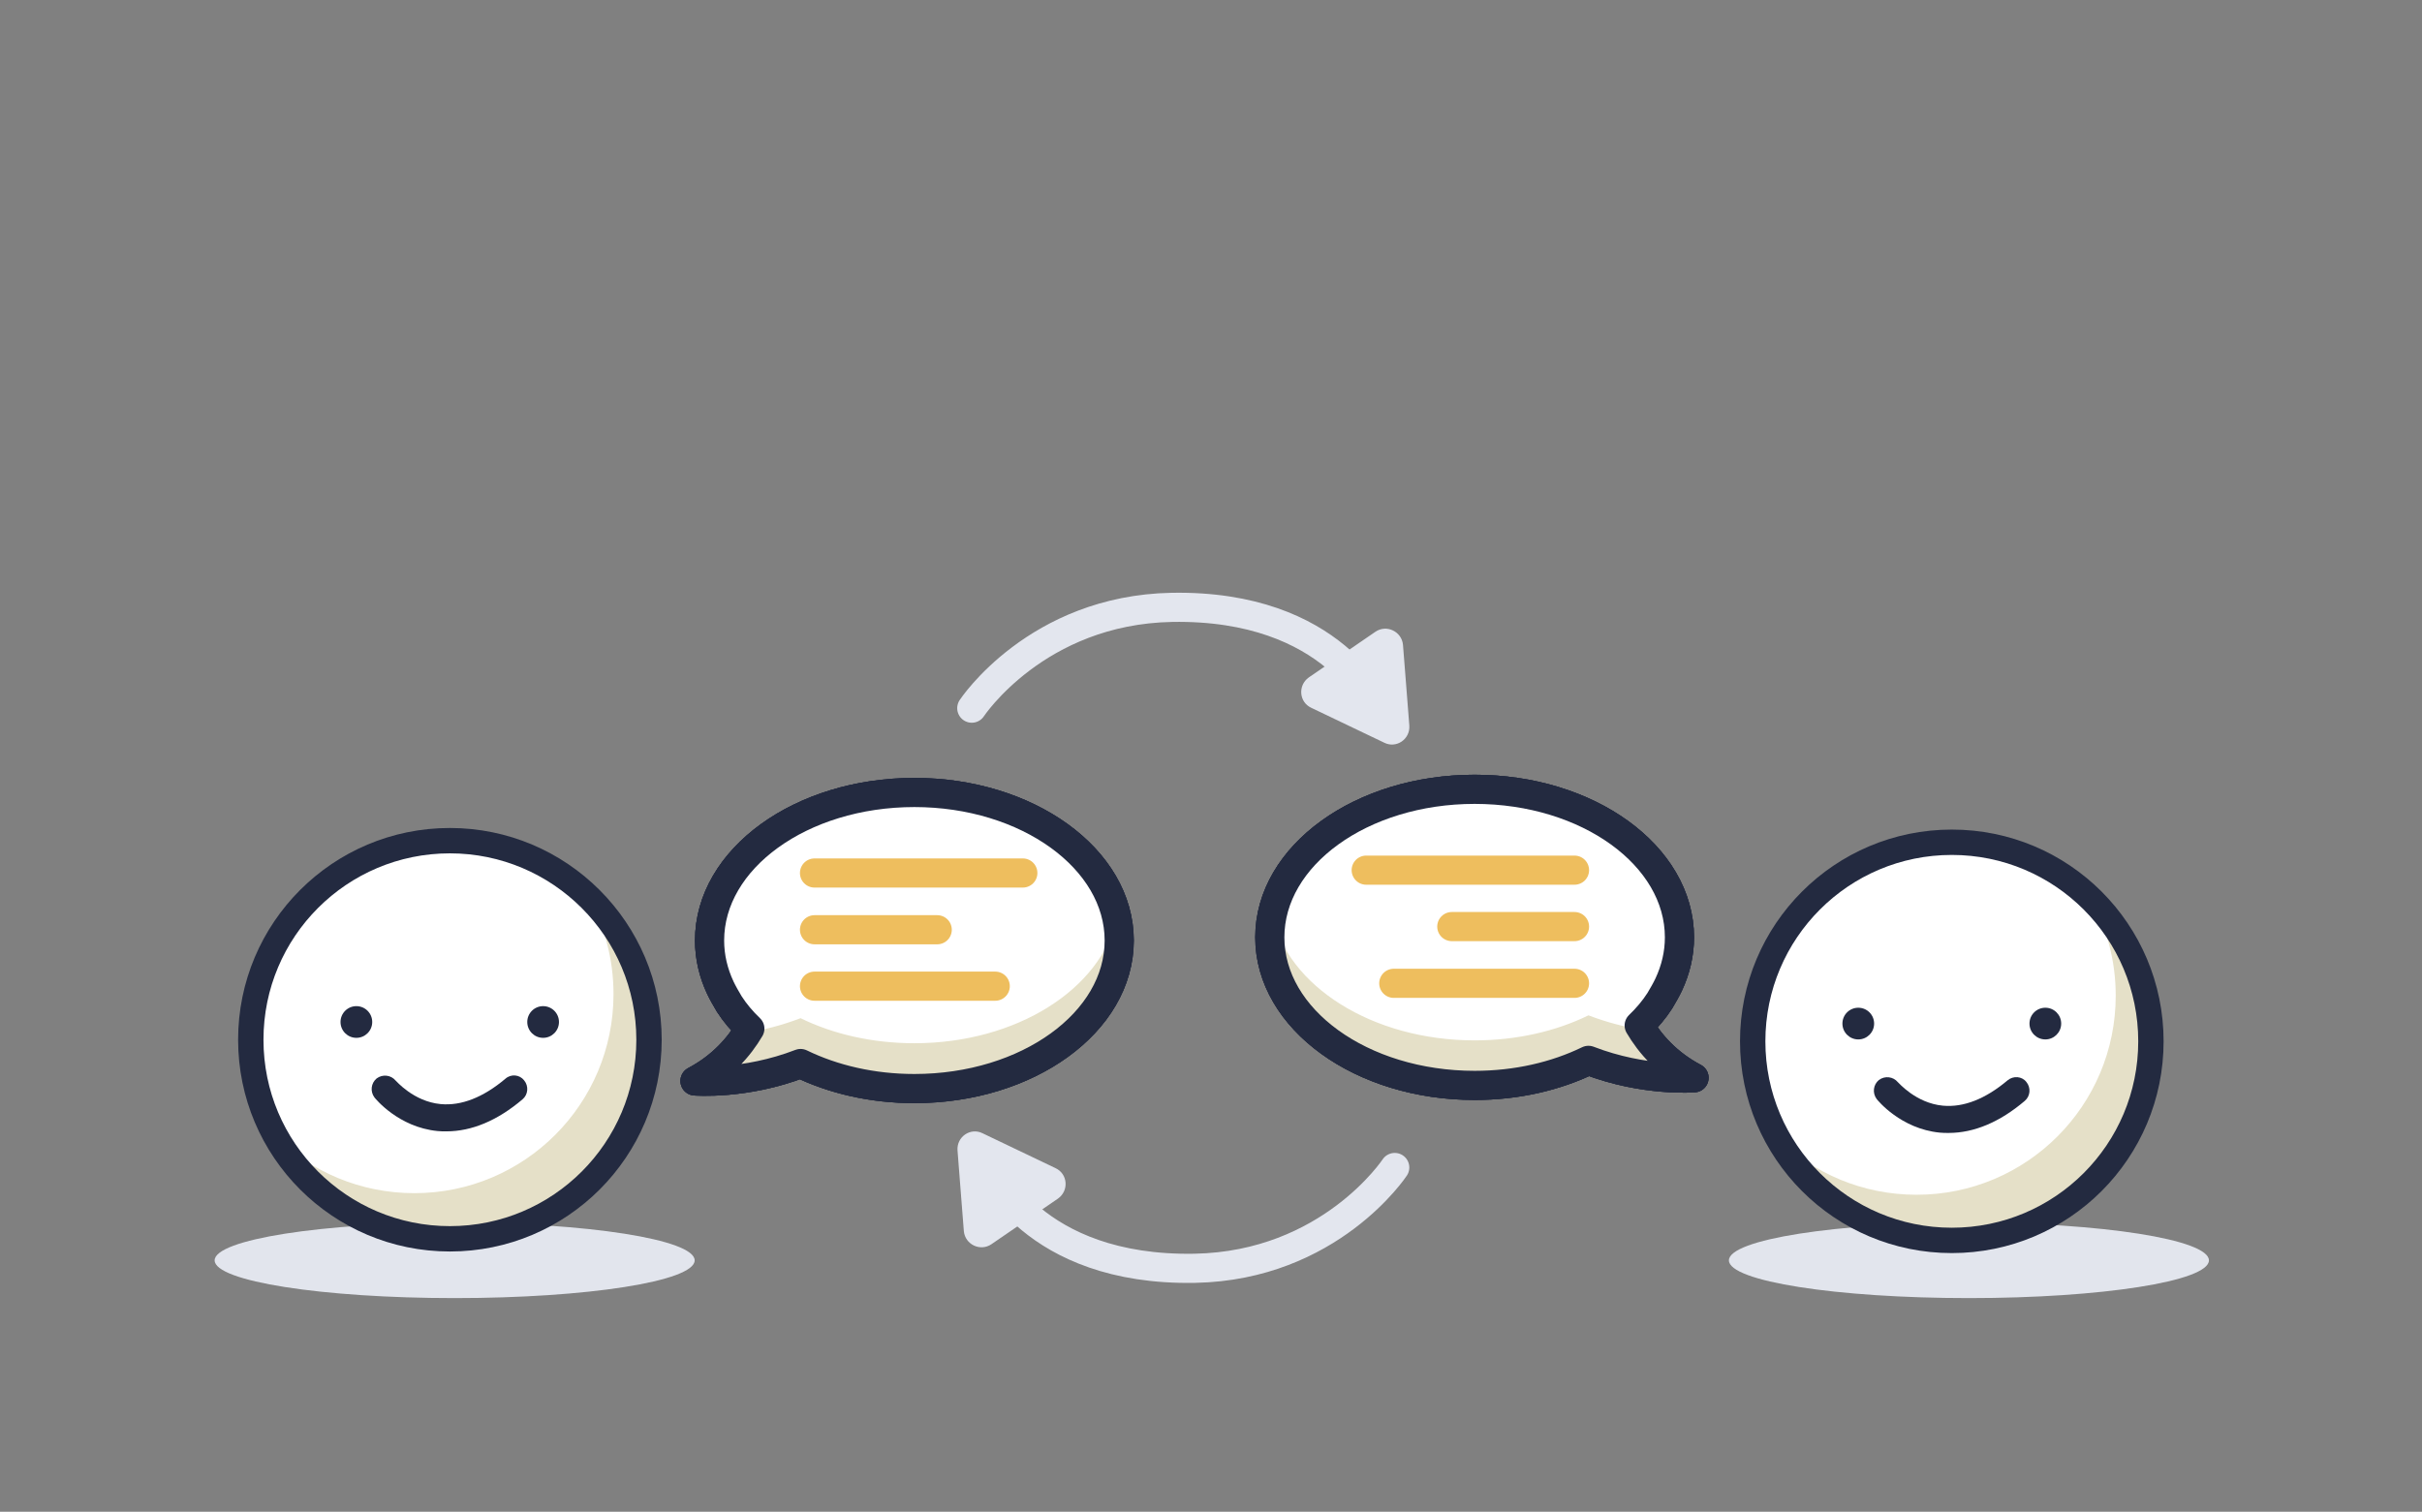 <?xml version="1.0" encoding="utf-8"?>
<!-- Generator: Adobe Illustrator 19.2.0, SVG Export Plug-In . SVG Version: 6.00 Build 0)  -->
<svg version="1.1" id="Layer_1" xmlns="http://www.w3.org/2000/svg" xmlns:xlink="http://www.w3.org/1999/xlink" x="0px" y="0px"
	 viewBox="0 0 763.9 476.9" style="enable-background:new 0 0 763.9 476.9;" xml:space="preserve">
<rect x="0" y="0" width="763.9" height="476.9" fill="#808080" stroke="none"/>
<style type="text/css">
	.st0{fill:#E2E5ED;}
	.st1{fill:#FFFFFF;}
	.st2{fill:#E5E0C8;}
	.st3{fill:none;stroke:#232A40;stroke-width:8;stroke-linecap:round;stroke-linejoin:round;stroke-miterlimit:10;}
	.st4{fill:none;stroke:#232A40;stroke-width:9.194;stroke-linecap:round;stroke-linejoin:round;stroke-miterlimit:10;}
	.st5{fill:none;stroke:#EEBE5E;stroke-width:9.194;stroke-linecap:round;stroke-linejoin:round;stroke-miterlimit:10;}
	.st6{fill:#232A40;}
	.st7{fill:none;stroke:#E3E6EE;stroke-width:9.194;stroke-linecap:round;stroke-linejoin:round;stroke-miterlimit:10;}
	.st8{fill:#E3E6EE;}
</style>
<g>
	<ellipse class="st0" cx="143.4" cy="397.6" rx="75.7" ry="11.9"/>
	<ellipse class="st0" cx="621" cy="397.6" rx="75.7" ry="11.9"/>
	<g id="XMLID_5_">
		<g>
			<path class="st1" d="M141.8,265.2c34.7,0,62.8,28.1,62.8,62.8c0,34.7-28.1,62.8-62.8,62.8c-34.7,0-62.8-28.1-62.8-62.8
				C79,293.3,107.1,265.2,141.8,265.2z"/>
		</g>
		<path class="st2" d="M185.5,282.9c5.1,9.1,8,19.5,8,30.7c0,34.7-28.1,62.8-62.8,62.8c-17,0-32.4-6.7-43.7-17.7
			c10.8,19.2,31.3,32.1,54.8,32.1c34.7,0,62.8-28.1,62.8-62.8C204.7,310.3,197.3,294.3,185.5,282.9z"/>
		<g>
			<path class="st3" d="M204.7,328c0,34.7-28.1,62.8-62.8,62.8c-34.7,0-62.8-28.1-62.8-62.8c0-34.7,28.1-62.8,62.8-62.8
				C176.5,265.2,204.7,293.3,204.7,328z"/>
		</g>
	</g>
	<g id="XMLID_8_">
		<g>
			<path class="st1" d="M288.4,250c35.7,0,64.6,20.9,64.6,46.7s-28.9,46.7-64.6,46.7c-13.3,0-25.7-2.9-35.9-7.9
				c-17.6,6.8-33.3,5.5-33.3,5.5c8.6-4.4,13.9-10.6,17.3-16.5c-2.5-2.4-4.7-5-6.5-7.8c-1.1-1.6-2-3.3-2.8-5.1
				c-2.2-4.7-3.4-9.7-3.4-14.9C223.8,270.9,252.7,250,288.4,250z"/>
		</g>
		<g>
			<path class="st4" d="M288.4,250c-35.7,0-64.6,20.9-64.6,46.7c0,5.2,1.2,10.2,3.4,14.9c0.8,1.7,1.8,3.4,2.8,5.1
				c1.8,2.8,4,5.4,6.5,7.8c-3.4,5.8-8.8,12-17.3,16.5c0,0,15.7,1.3,33.3-5.5c10.3,5,22.6,7.9,35.9,7.9c35.7,0,64.6-20.9,64.6-46.7
				S324,250,288.4,250z"/>
		</g>
	</g>
	<g id="XMLID_7_">
		<g>
			<path class="st1" d="M288.4,250c35.7,0,64.6,20.9,64.6,46.7s-28.9,46.7-64.6,46.7c-13.3,0-25.7-2.9-35.9-7.9
				c-17.6,6.8-33.3,5.5-33.3,5.5c8.6-4.4,13.9-10.6,17.3-16.5c-2.5-2.4-4.7-5-6.5-7.8c-1.1-1.6-2-3.3-2.8-5.1
				c-2.2-4.7-3.4-9.7-3.4-14.9C223.8,270.9,252.7,250,288.4,250z"/>
		</g>
		<g>
			<path class="st4" d="M288.4,250c-35.7,0-64.6,20.9-64.6,46.7c0,5.2,1.2,10.2,3.4,14.9c0.8,1.7,1.8,3.4,2.8,5.1
				c1.8,2.8,4,5.4,6.5,7.8c-3.4,5.8-8.8,12-17.3,16.5c0,0,15.7,1.3,33.3-5.5c10.3,5,22.6,7.9,35.9,7.9c35.7,0,64.6-20.9,64.6-46.7
				S324,250,288.4,250z"/>
		</g>
	</g>
	<g id="XMLID_6_">
		<g>
			<path class="st1" d="M288.4,250c35.7,0,64.6,20.9,64.6,46.7s-28.9,46.7-64.6,46.7c-13.3,0-25.7-2.9-35.9-7.9
				c-17.6,6.8-33.3,5.5-33.3,5.5c8.6-4.4,13.9-10.6,17.3-16.5c-2.5-2.4-4.7-5-6.5-7.8c-1.1-1.6-2-3.3-2.8-5.1
				c-2.2-4.7-3.4-9.7-3.4-14.9C223.8,270.9,252.7,250,288.4,250z"/>
		</g>
		<g>
			<path class="st1" d="M230,316.7"/>
			<path class="st2" d="M288.4,329.1c-13.3,0-25.7-2.9-35.9-7.9c-6,2.3-11.7,3.7-16.7,4.5c-3.4,5.5-8.6,11.2-16.6,15.3
				c0,0,15.7,1.3,33.3-5.5c10.3,5,22.6,7.9,35.9,7.9c35.7,0,64.6-20.9,64.6-46.7c0-2.4-0.3-4.8-0.8-7.1
				C347.4,311.9,320.7,329.1,288.4,329.1z"/>
		</g>
		<g>
			<path class="st4" d="M288.4,250c-35.7,0-64.6,20.9-64.6,46.7c0,5.2,1.2,10.2,3.4,14.9c0.8,1.7,1.8,3.4,2.8,5.1
				c1.8,2.8,4,5.4,6.5,7.8c-3.4,5.8-8.8,12-17.3,16.5c0,0,15.7,1.3,33.3-5.5c10.3,5,22.6,7.9,35.9,7.9c35.7,0,64.6-20.9,64.6-46.7
				S324,250,288.4,250z"/>
		</g>
	</g>
	<line class="st5" x1="256.9" y1="275.4" x2="322.6" y2="275.4"/>
	<line class="st5" x1="256.9" y1="293.3" x2="295.6" y2="293.3"/>
	<line class="st5" x1="256.9" y1="311.1" x2="313.9" y2="311.1"/>
	<g id="XMLID_4_">
		<path id="XMLID_66_" class="st6" d="M159.4,340.3L159.4,340.3c-7,5.9-13.9,8.6-20.4,8c-8.6-0.8-14.1-7.4-14.2-7.4
			c-1.5-1.8-4.1-2.1-6-0.7c-1.8,1.5-2.1,4.1-0.7,6c0.3,0.4,7.6,9.4,19.9,10.6c0.9,0.1,1.8,0.1,2.8,0.1c8,0,16.1-3.4,24-10.1
			c1.8-1.5,2-4.2,0.5-6C163.9,339,161.2,338.7,159.4,340.3z"/>
		<circle id="XMLID_67_" class="st6" cx="112.4" cy="322.4" r="5"/>
		<circle id="XMLID_68_" class="st6" cx="171.3" cy="322.4" r="5"/>
	</g>
	<g id="XMLID_18_">
		<g>
			<path class="st1" d="M465.1,249c-35.7,0-64.6,20.9-64.6,46.7s28.9,46.7,64.6,46.7c13.3,0,25.7-2.9,35.9-7.9
				c17.6,6.8,33.3,5.5,33.3,5.5c-8.6-4.4-13.9-10.6-17.3-16.5c2.5-2.4,4.7-5,6.5-7.8c1.1-1.6,2-3.3,2.8-5.1
				c2.2-4.7,3.4-9.7,3.4-14.9C529.7,270,500.8,249,465.1,249z"/>
		</g>
		<g>
			<path class="st4" d="M465.1,249c35.7,0,64.6,20.9,64.6,46.7c0,5.2-1.2,10.2-3.4,14.9c-0.8,1.7-1.8,3.4-2.8,5.1
				c-1.8,2.8-4,5.4-6.5,7.8c3.4,5.8,8.8,12,17.3,16.5c0,0-15.7,1.3-33.3-5.5c-10.3,5-22.6,7.9-35.9,7.9c-35.7,0-64.6-20.9-64.6-46.7
				S429.4,249,465.1,249z"/>
		</g>
	</g>
	<g id="XMLID_17_">
		<g>
			<path class="st1" d="M465.1,249c-35.7,0-64.6,20.9-64.6,46.7s28.9,46.7,64.6,46.7c13.3,0,25.7-2.9,35.9-7.9
				c17.6,6.8,33.3,5.5,33.3,5.5c-8.6-4.4-13.9-10.6-17.3-16.5c2.5-2.4,4.7-5,6.5-7.8c1.1-1.6,2-3.3,2.8-5.1
				c2.2-4.7,3.4-9.7,3.4-14.9C529.7,270,500.8,249,465.1,249z"/>
		</g>
		<g>
			<path class="st4" d="M465.1,249c35.7,0,64.6,20.9,64.6,46.7c0,5.2-1.2,10.2-3.4,14.9c-0.8,1.7-1.8,3.4-2.8,5.1
				c-1.8,2.8-4,5.4-6.5,7.8c3.4,5.8,8.8,12,17.3,16.5c0,0-15.7,1.3-33.3-5.5c-10.3,5-22.6,7.9-35.9,7.9c-35.7,0-64.6-20.9-64.6-46.7
				S429.4,249,465.1,249z"/>
		</g>
	</g>
	<g id="XMLID_16_">
		<g>
			<path class="st1" d="M465.1,249c-35.7,0-64.6,20.9-64.6,46.7s28.9,46.7,64.6,46.7c13.3,0,25.7-2.9,35.9-7.9
				c17.6,6.8,33.3,5.5,33.3,5.5c-8.6-4.4-13.9-10.6-17.3-16.5c2.5-2.4,4.7-5,6.5-7.8c1.1-1.6,2-3.3,2.8-5.1
				c2.2-4.7,3.4-9.7,3.4-14.9C529.7,270,500.8,249,465.1,249z"/>
		</g>
		<g>
			<path class="st1" d="M523.5,315.8"/>
			<path class="st2" d="M465.1,328.2c13.3,0,25.7-2.9,35.9-7.9c6,2.3,11.7,3.7,16.7,4.5c3.4,5.5,8.6,11.2,16.6,15.3
				c0,0-15.7,1.3-33.3-5.5c-10.3,5-22.6,7.9-35.9,7.9c-35.7,0-64.6-20.9-64.6-46.7c0-2.4,0.3-4.8,0.8-7.1
				C406,311,432.8,328.2,465.1,328.2z"/>
		</g>
		<g>
			<path class="st4" d="M465.1,249c35.7,0,64.6,20.9,64.6,46.7c0,5.2-1.2,10.2-3.4,14.9c-0.8,1.7-1.8,3.4-2.8,5.1
				c-1.8,2.8-4,5.4-6.5,7.8c3.4,5.8,8.8,12,17.3,16.5c0,0-15.7,1.3-33.3-5.5c-10.3,5-22.6,7.9-35.9,7.9c-35.7,0-64.6-20.9-64.6-46.7
				S429.4,249,465.1,249z"/>
		</g>
	</g>
	<line class="st5" x1="496.6" y1="274.5" x2="430.9" y2="274.5"/>
	<line class="st5" x1="496.6" y1="292.3" x2="457.9" y2="292.3"/>
	<line class="st5" x1="496.6" y1="310.2" x2="439.6" y2="310.2"/>
	<g>
		<g id="XMLID_19_">
			<g>
				<path class="st1" d="M615.6,265.7c34.7,0,62.8,28.1,62.8,62.8c0,34.7-28.1,62.8-62.8,62.8c-34.7,0-62.8-28.1-62.8-62.8
					C552.8,293.8,580.9,265.7,615.6,265.7z"/>
			</g>
			<path class="st2" d="M659.3,283.4c5.1,9.1,8,19.5,8,30.7c0,34.7-28.1,62.8-62.8,62.8c-17,0-32.4-6.7-43.7-17.7
				c10.8,19.2,31.3,32.1,54.8,32.1c34.7,0,62.8-28.1,62.8-62.8C678.4,310.8,671.1,294.8,659.3,283.4z"/>
			<g>
				<path class="st3" d="M678.4,328.5c0,34.7-28.1,62.8-62.8,62.8c-34.7,0-62.8-28.1-62.8-62.8c0-34.7,28.1-62.8,62.8-62.8
					C650.3,265.7,678.4,293.8,678.4,328.5z"/>
			</g>
		</g>
		<g id="XMLID_11_">
			<path id="XMLID_15_" class="st6" d="M633.2,340.8L633.2,340.8c-7,5.9-13.9,8.6-20.4,8c-8.6-0.8-14.1-7.4-14.2-7.4
				c-1.5-1.8-4.1-2.1-6-0.7c-1.8,1.5-2.1,4.1-0.7,6c0.3,0.4,7.6,9.4,19.9,10.6c0.9,0.1,1.8,0.1,2.8,0.1c8,0,16.1-3.4,24-10.1
				c1.8-1.5,2-4.2,0.5-6C637.7,339.5,635,339.3,633.2,340.8z"/>
			<circle id="XMLID_14_" class="st6" cx="586.1" cy="322.9" r="5"/>
			<circle id="XMLID_13_" class="st6" cx="645.1" cy="322.9" r="5"/>
		</g>
	</g>
	<path class="st7" d="M306.5,223.4c0,0,20.4-31,63.1-31.8c51.4-0.9,64.7,31.8,64.7,31.8"/>
	<path class="st8" d="M444.5,228.9c0.3,4.3-4.1,7.3-7.9,5.4l-11.5-5.5l-11.5-5.5c-3.9-1.8-4.3-7.1-0.8-9.6l10.5-7.2l10.5-7.2
		c3.5-2.4,8.3-0.1,8.7,4.1l1,12.7L444.5,228.9z"/>
	<path class="st7" d="M439.9,368.3c0,0-20.4,31-63.1,31.8c-51.4,0.9-64.7-31.8-64.7-31.8"/>
	<path class="st8" d="M302,362.9c-0.3-4.3,4.1-7.3,7.9-5.4l11.5,5.5l11.5,5.5c3.9,1.8,4.3,7.1,0.8,9.6l-10.5,7.2l-10.5,7.2
		c-3.5,2.4-8.3,0.1-8.7-4.1l-1-12.7L302,362.9z"/>
</g>
</svg>
